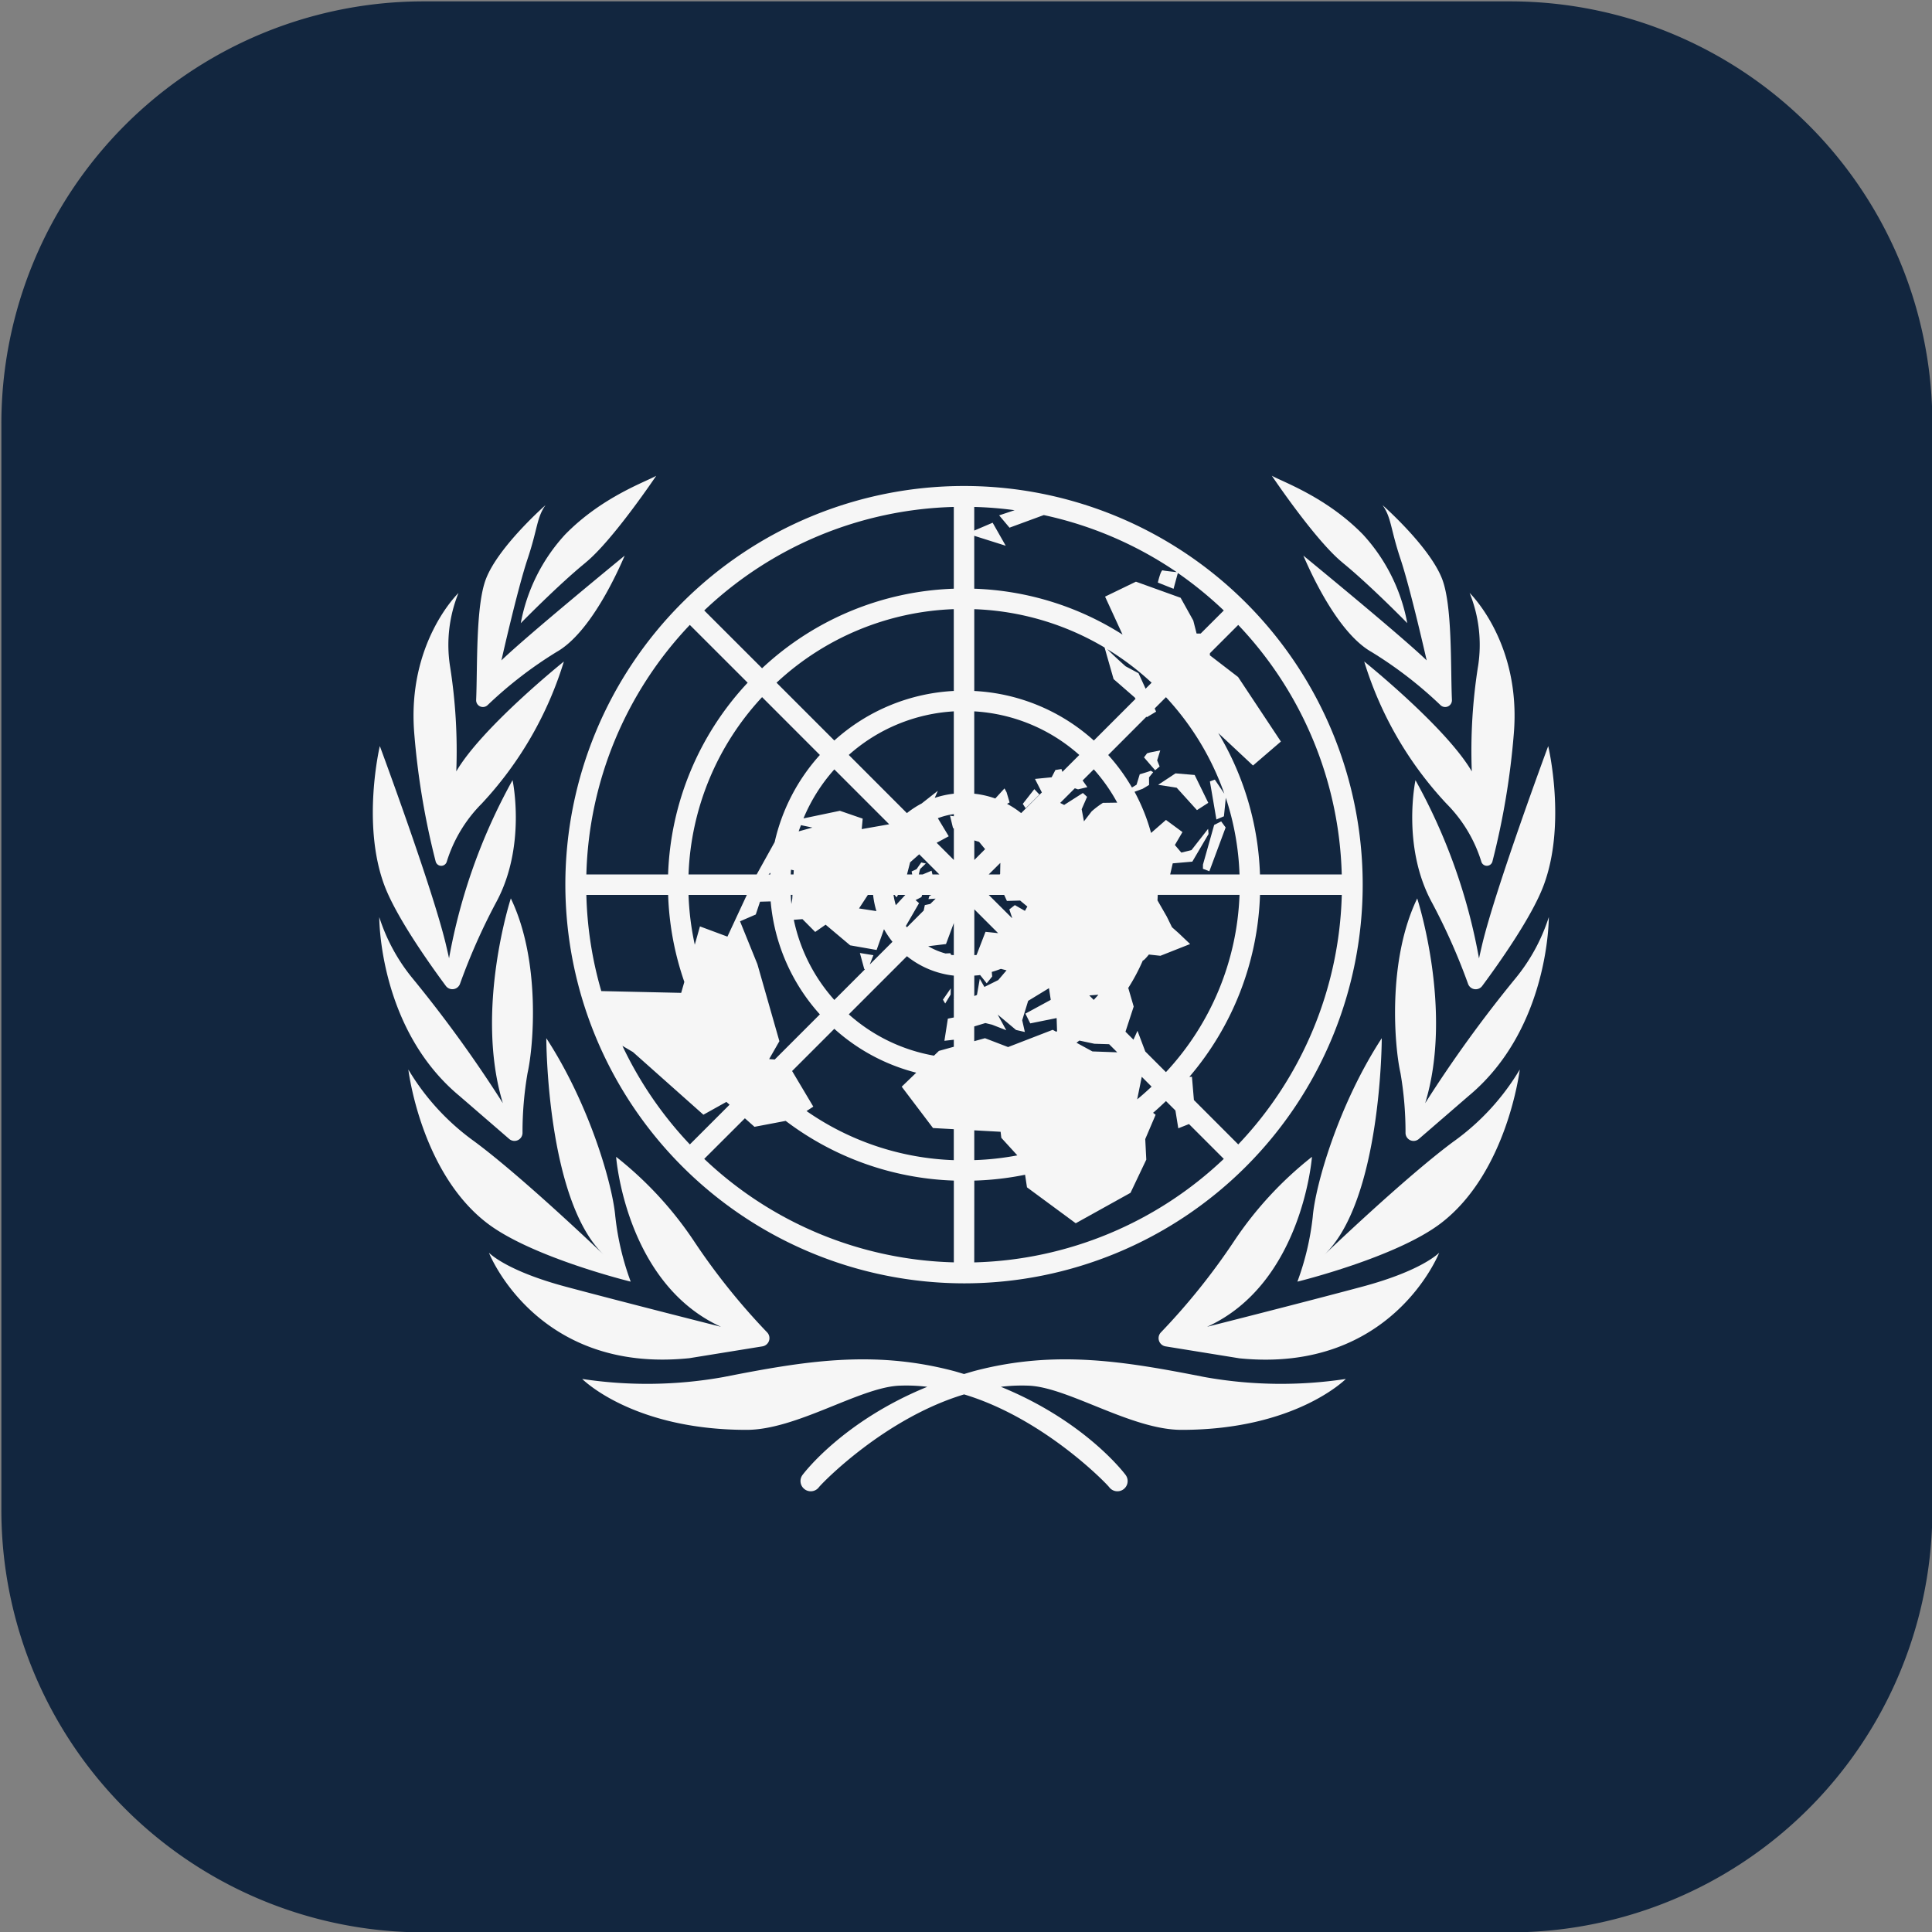 <svg xmlns="http://www.w3.org/2000/svg" xmlns:xlink="http://www.w3.org/1999/xlink" width="218" height="218" viewBox="0 0 218 218">
  <rect x="0" y="0" width="218" height="218" fill="#808080" stroke="none"/>
  <defs>
    <clipPath id="clip-path">
      <rect id="Rectángulo_55207" data-name="Rectángulo 55207" width="218" height="218" transform="translate(-0.154 -0.154)" fill="#636363"/>
    </clipPath>
  </defs>
  <g id="Grupo_599081" data-name="Grupo 599081" transform="translate(0.154 0.154)">
    <g id="Grupo_599080" data-name="Grupo 599080" clip-path="url(#clip-path)">
      <path id="Trazado_236231" data-name="Trazado 236231" d="M170.225,0H47.663A47.661,47.661,0,0,0,0,47.663V170.225a47.661,47.661,0,0,0,47.663,47.663H170.225a47.661,47.661,0,0,0,47.663-47.663V47.663A47.661,47.661,0,0,0,170.225,0" transform="translate(0 0)" fill="#12263f"/>
      <path id="Trazado_236232" data-name="Trazado 236232" d="M66.014,108.04A44.985,44.985,0,1,0,21.029,63.055,45.039,45.039,0,0,0,66.014,108.04m5.132-85.267,3.868-1.422a42.348,42.348,0,0,1,14.995,6.437c-.384-.039-1.4-.145-1.574-.2-.215-.073-.551,1.377-.551,1.377l1.773.705.484-1.782a43.228,43.228,0,0,1,5.184,4.228L92.717,34.72h-.46l-.375-1.471-1.428-2.566-5.042-1.816-3.483,1.686L83.9,34.838A33.213,33.213,0,0,0,67.167,29.66V23.69l3.553,1.123-1.477-2.6-2.076.887V20.433a41.875,41.875,0,0,1,4.557.369l-1.746.581ZM94.491,55.7l.85-.36.212-2.088A30.862,30.862,0,0,1,97.1,61.9H89.276l.287-1.25,2.212-.194,1.831-3.117-.051-.584-1.876,2.4-1.144.281-.729-.856.856-1.459L88.8,55.75,87.119,57.22a21.757,21.757,0,0,0-1.864-4.648l.911-.333.729-.436-.006-.856.469-.584-.272-.163c-.2.094-1.244.4-1.244.4l-.36,1.177-.521.315a21.788,21.788,0,0,0-2.678-3.668L86.6,44.1l.039.061,1.05-.629-.163-.357L88.8,41.9A31.191,31.191,0,0,1,95.386,52.79L94.312,51.2l-.554.206ZM88.8,84.211l-2.333-2.333-.881-2.333-.454,1-.9-.9.926-2.836-.6-2.061-.042.006A21.96,21.96,0,0,0,86.19,71.61H86.2c.142,0,.672-.672.672-.672l1.3.142,3.353-1.326-1.286-1.223-.76-.675-.587-1.2-1.05-1.831c.015-.2.021-.412.03-.62H97.1a31,31,0,0,1-8.3,20M44.025,82.734l1.156-2.018L42.7,72.028l-1.961-4.839,1.776-.769.481-1.444,1.2-.033A21.824,21.824,0,0,0,49.748,77.69l-5.093,5.093Zm2.778-21.3-.027.469h-.312c.009-.179.012-.357.027-.536ZM76.418,79.648l-.4-.215-5.033,1.946-2.606-1-1.214.336V79.051l1.256-.381.76.185,1.6.626-.968-1.767,2.073,1.737.993.227-.3-1.325.672-2.188L75.6,74.733l.2,1.319-2.863,1.555.551,1.1,2.975-.6.048,1.486-.1.061M64.558,70.98l-.091-.191-.539.03A8.042,8.042,0,0,1,61.971,70l2.009-.245.881-2.367v3.619c-.1-.012-.206-.012-.3-.03m-8.434-4.939-1.961-.3,1-1.531h.587a10.482,10.482,0,0,0,.375,1.834m11.046-7.98.539.163.681.823-1.22,1.223Zm3.638,14.659-.938,1.1-1.559.775-.524-.917L67.472,75.5l-.3.118v-2.3c.218-.024.442-.027.657-.067l.744.935.62-.772-.048-.514a10.739,10.739,0,0,0,1.026-.345Zm-.7-12.123-.024,1.247-.045.057H68.8Zm.741,4.294,1.492-.045.814.678-.272.487-1.138-.651-.623.487.312.935-.012.042L68.8,64.208h1.743Zm-.99,3.634-1.425-.151-1.008,2.612c-.085.015-.173.012-.254.024V65.839ZM62.452,61.9l-.1-.421-1,.421h-.442l.145-.608.648-.626-.514-.118-.533.76-.554.254.067.339H59.58l.351-1.365,1.026-.908L63.23,61.9ZM58.17,64.208l.236.278.16-.278h.826L58.318,65.37a8.191,8.191,0,0,1-.26-1.162Zm1.28,3.51,1.489-2.575-.39-.348.66-.339.082-.248h1.047l-.239.13-.1.345.814-.054-.605.6-.617.13-.127.614-1.891,1.891c-.039-.051-.085-.094-.121-.148m5.411-12.38-.43-.067.333,1.383.1.076v3.541l-1.94-1.94,1.362-.735-1.229-2.037a8,8,0,0,1,1.807-.463Zm-18.206,8.87-.024.439-.1.587c-.036-.339-.051-.684-.07-1.026Zm1.129,2.739,1.434,1.444,1.177-.82L53.167,69.9l2.984.524.832-2.345A10.528,10.528,0,0,0,57.94,69.5l-2.563,2.563.412-1.05-1.525-.248.487,1.792.073.061-3.444,3.444a19.553,19.553,0,0,1-4.573-9.045Zm11.787,4.182a10.256,10.256,0,0,0,5.29,2.191v2.666l-.024.064.024-.009v2l-.672.133-.39,2.5,1.062-.121v.793l-1.68.466-.56.539a19.528,19.528,0,0,1-9.611-4.66ZM79.03,80.646l1.692.36,1.664.051.917.914-2.8-.1-1.8-.981c.112-.079.218-.163.327-.245m1.622-4.588-.505-.505,1.029-.079c-.166.2-.351.39-.524.584M83.3,53.8l-1.613.024a9.74,9.74,0,0,0-1.277.965l-.862,1.12-.26-1.365.611-1.4-.472-.433-2.115,1.347-.448-.227,1.652-1.652.363.121,1.053-.248-.536-.754,1.259-1.256A19.65,19.65,0,0,1,83.3,53.8M77.111,50.33l-.1-.324-.684.109-.427.823-1.879.185c.136.275.723,1.419.775,1.522L72.46,54.981a10.178,10.178,0,0,0-1.592-1.047l.291-.154-.345-1.159-.233-.427-1.041,1.138a10.291,10.291,0,0,0-2.373-.542V43.5A19.493,19.493,0,0,1,79.021,48.42Zm-12.25,2.46a10.364,10.364,0,0,0-2.152.472l.348-.8-1.8,1.413,0,.006a10.633,10.633,0,0,0-1.689,1.1L53.01,48.417A19.507,19.507,0,0,1,64.861,43.5Zm-7.29,3.45-3.1.545.109-1.18-2.572-.887-4.11.859a19.554,19.554,0,0,1,3.483-5.529Zm-9.956.1,1.289.272-1.546.427c.076-.236.172-.466.257-.7M44.158,61.9h-.2l.209-.194c-.006.064-.006.127-.009.194m2.457,22.182,4.763-4.763a21.858,21.858,0,0,0,9.245,4.951l-1.64,1.58,3.532,4.666,2.345.13V94.14A30.93,30.93,0,0,1,48.244,88.6l.763-.5ZM67.17,90.775l2.972.163.079.681L72.03,93.6a31.346,31.346,0,0,1-4.86.536Zm18.9-6.04,1.108,1.108c-.53.493-1.062.981-1.625,1.434Zm1.108-44.467-.675.675-.8-1.749-1.456-.778s-1.359-1.2-2.064-1.934a31.125,31.125,0,0,1,5,3.786m-5.311-3.976,1.02,3.568,2.382,2.073.094.151-4.706,4.706A21.791,21.791,0,0,0,67.17,41.2V31.969a30.875,30.875,0,0,1,14.692,4.321m-17,4.906a21.791,21.791,0,0,0-13.482,5.592l-6.522-6.522a30.967,30.967,0,0,1,20-8.3ZM49.748,48.42a21.848,21.848,0,0,0-5.1,9.829L42.618,61.9h-7.69a30.99,30.99,0,0,1,8.3-20.006Zm-8.24,15.788-2.191,4.709-3.1-1.153-.584,2.064a31.5,31.5,0,0,1-.705-5.62ZM39.2,87.567l.36.315-4.482,4.482a42.763,42.763,0,0,1-7.611-11.124l1.189.7,7.95,7.072Zm2.088,1.849,1.083.962,3.52-.669a33.247,33.247,0,0,0,18.974,6.736v9.227A42.466,42.466,0,0,1,36.7,93.995Zm25.886,7.03a33.372,33.372,0,0,0,5.729-.66l.215,1.419,5.5,4.055L84.8,97.826,86.58,94.08l-.118-2.318,1.171-2.742-.287-.224c.505-.418.977-.875,1.456-1.322l1.065,1.062.324,2.009,1.207-.478,3.928,3.928a42.482,42.482,0,0,1-28.159,11.681Zm24.779-9.091-.221-2.624-.294.012a33.275,33.275,0,0,0,7.974-20.536h9.227A42.466,42.466,0,0,1,96.957,92.364ZM99.408,61.9A33.164,33.164,0,0,0,94.7,45.942l3.922,3.668,3.147-2.705-4.83-7.281-3.187-2.451.009-.233,3.193-3.193A42.466,42.466,0,0,1,108.635,61.9ZM64.861,29.66a33.285,33.285,0,0,0-21.634,8.976L36.7,32.115A42.469,42.469,0,0,1,64.861,20.433ZM41.6,40.267A33.282,33.282,0,0,0,32.622,61.9H23.4A42.451,42.451,0,0,1,35.074,33.746Zm-8.973,23.94a33.212,33.212,0,0,0,1.828,9.82L34.1,75.263l-9.015-.2A42.427,42.427,0,0,1,23.4,64.208Z" transform="translate(42.609 36.614)" fill="#f6f6f6"/>
      <path id="Trazado_236233" data-name="Trazado 236233" d="M40.712,65.816l8.328-1.347a.941.941,0,0,0,.539-1.571A74.177,74.177,0,0,1,41.29,52.552a41.158,41.158,0,0,0-8.758-9.469S33.6,57.358,44.365,62.26c0,0-10.67-2.693-17.495-4.518S18.179,53.9,18.179,53.9s5.326,13.642,22.533,11.911" transform="translate(36.835 87.296)" fill="#f6f6f6"/>
      <path id="Trazado_236234" data-name="Trazado 236234" d="M38.533,58.826c-.287-3.556-2.887-12.65-7.789-20.167,0,0,.006,18.269,6.494,24.455,0,0-9.182-8.806-14.662-12.843a26.959,26.959,0,0,1-7.4-8.074s1.38,11.542,8.846,17.3c5.045,3.895,16.245,6.633,16.245,6.633a30.6,30.6,0,0,1-1.731-7.305" transform="translate(30.746 78.332)" fill="#f6f6f6"/>
      <path id="Trazado_236235" data-name="Trazado 236235" d="M23.136,55.733l5.611,4.851a.909.909,0,0,0,1.507-.666,39.051,39.051,0,0,1,.572-6.782c.672-2.978,1.5-12.656-1.891-19.689,0,0-4.1,12.6-.9,23.1A144.517,144.517,0,0,0,17.85,42.469a20.872,20.872,0,0,1-3.759-6.912S14,48.14,23.136,55.733" transform="translate(28.551 67.773)" fill="#f6f6f6"/>
      <path id="Trazado_236236" data-name="Trazado 236236" d="M22.083,54.825a.916.916,0,0,0,1.6-.227,69.113,69.113,0,0,1,4.067-9.176c3.462-6.346,1.864-13.812,1.864-13.812a65,65,0,0,0-7.166,20.1c-.1-.469-.218-.974-.354-1.552-1.525-6.407-7.457-22.394-7.457-22.394s-2.085,8.779.521,15.733c1.341,3.568,5.084,8.843,6.921,11.324" transform="translate(28.067 56.264)" fill="#f6f6f6"/>
      <path id="Trazado_236237" data-name="Trazado 236237" d="M17.867,52.358a.648.648,0,0,0,1.25.021,15.982,15.982,0,0,1,3.934-6.54,41.054,41.054,0,0,0,9.281-16.045S23.1,37.2,20.192,42.192a60.989,60.989,0,0,0-.7-11.83,15.626,15.626,0,0,1,.947-8.3s-5.85,5.614-4.984,15.9a86.236,86.236,0,0,0,2.412,14.4" transform="translate(31.139 44.696)" fill="#f6f6f6"/>
      <path id="Trazado_236238" data-name="Trazado 236238" d="M18.981,41.363a46.272,46.272,0,0,1,7.774-6c3.925-2.2,7.027-9.306,7.711-10.885,0,0-10.937,8.952-13.912,11.823,0,0,1.8-8,2.957-11.463s1.008-4.612,2.018-6.055c0,0-5.266,4.615-6.706,8.292-1.186,3.02-.959,9.89-1.12,13.682a.763.763,0,0,0,1.277.605" transform="translate(35.87 38.061)" fill="#f6f6f6"/>
      <path id="Trazado_236239" data-name="Trazado 236239" d="M26.672,27.493c3.075-2.5,7.977-9.8,7.977-9.8-1.214.693-6.152,2.4-10.283,6.633a20.211,20.211,0,0,0-5,10s4.231-4.324,7.305-6.824" transform="translate(39.242 35.84)" fill="#f6f6f6"/>
      <path id="Trazado_236240" data-name="Trazado 236240" d="M91.876,52.631c-9.036-1.779-16.774-3.075-25.844-.717-.445.118-.862.251-1.292.375-.433-.124-.847-.26-1.3-.375-9.07-2.357-16.808-1.062-25.844.717a48.823,48.823,0,0,1-15.942.215S27.318,58.59,40.2,58.59c5.62,0,12.68-4.73,17.138-4.981a19.393,19.393,0,0,1,3.253.124c-9.566,3.9-13.984,9.823-14.072,9.938a1.15,1.15,0,0,0,.224,1.613,1.131,1.131,0,0,0,.7.236,1.148,1.148,0,0,0,.917-.454c.354-.466,7.42-7.777,16.387-10.477C73.7,57.288,80.773,64.6,81.124,65.066a1.158,1.158,0,0,0,.92.454,1.137,1.137,0,0,0,.7-.236,1.152,1.152,0,0,0,.221-1.613c-.088-.115-4.5-6.034-14.072-9.938a19.418,19.418,0,0,1,3.253-.124C76.6,53.86,83.663,58.59,89.28,58.59c12.883,0,18.539-5.744,18.539-5.744a48.823,48.823,0,0,1-15.942-.215" transform="translate(43.886 102.596)" fill="#f6f6f6"/>
      <path id="Trazado_236241" data-name="Trazado 236241" d="M48.619,62.26c10.767-4.9,11.833-19.177,11.833-19.177a41.158,41.158,0,0,0-8.758,9.469A74.356,74.356,0,0,1,43.4,62.9a.94.94,0,0,0,.539,1.571l8.328,1.347C69.478,67.547,74.808,53.9,74.808,53.9s-1.87,2.009-8.694,3.837S48.619,62.26,48.619,62.26" transform="translate(87.431 87.296)" fill="#f6f6f6"/>
      <path id="Trazado_236242" data-name="Trazado 236242" d="M66.012,50.271C60.532,54.308,51.35,63.114,51.35,63.114c6.488-6.186,6.494-24.455,6.494-24.455-4.9,7.517-7.5,16.611-7.789,20.167a30.6,30.6,0,0,1-1.731,7.305s11.2-2.739,16.245-6.633c7.466-5.756,8.846-17.3,8.846-17.3a26.959,26.959,0,0,1-7.4,8.074" transform="translate(97.915 78.332)" fill="#f6f6f6"/>
      <path id="Trazado_236243" data-name="Trazado 236243" d="M55.362,56.55c3.208-10.5-.9-23.1-.9-23.1-3.4,7.033-2.566,16.711-1.891,19.689a39.049,39.049,0,0,1,.572,6.782.909.909,0,0,0,1.507.666l5.611-4.851C69.4,48.14,69.31,35.554,69.31,35.554a20.873,20.873,0,0,1-3.759,6.912A144.778,144.778,0,0,0,55.362,56.55" transform="translate(105.297 67.773)" fill="#f6f6f6"/>
      <path id="Trazado_236244" data-name="Trazado 236244" d="M60.139,51.718a64.877,64.877,0,0,0-7.166-20.1s-1.595,7.466,1.861,13.809A69.473,69.473,0,0,1,58.907,54.6a.913.913,0,0,0,1.6.227c1.843-2.482,5.586-7.759,6.921-11.327,2.612-6.954.521-15.733.521-15.733s-5.928,15.988-7.454,22.4c-.136.575-.248,1.08-.354,1.552" transform="translate(106.591 56.264)" fill="#f6f6f6"/>
      <path id="Trazado_236245" data-name="Trazado 236245" d="M63.653,30.363a60.989,60.989,0,0,0-.7,11.83c-2.911-4.993-12.138-12.4-12.138-12.4A41.017,41.017,0,0,0,60.1,45.839a15.917,15.917,0,0,1,3.931,6.54.649.649,0,0,0,1.25-.021,85.906,85.906,0,0,0,2.412-14.4c.866-10.283-4.984-15.9-4.984-15.9a15.619,15.619,0,0,1,.947,8.3" transform="translate(102.965 44.696)" fill="#f6f6f6"/>
      <path id="Trazado_236246" data-name="Trazado 236246" d="M62.461,36.3c-2.978-2.872-13.915-11.823-13.915-11.823.687,1.58,3.789,8.685,7.714,10.885a46.114,46.114,0,0,1,7.774,6,.763.763,0,0,0,1.277-.605c-.163-3.792.064-10.661-1.12-13.682-1.444-3.677-6.706-8.292-6.706-8.292,1.011,1.44.866,2.6,2.018,6.055S62.461,36.3,62.461,36.3" transform="translate(98.365 38.061)" fill="#f6f6f6"/>
      <path id="Trazado_236247" data-name="Trazado 236247" d="M55.348,27.493c3.075,2.5,7.305,6.824,7.305,6.824a20.211,20.211,0,0,0-5-10c-4.131-4.231-9.07-5.94-10.283-6.633,0,0,4.9,7.305,7.977,9.8" transform="translate(95.984 35.84)" fill="#f6f6f6"/>
      <path id="Trazado_236248" data-name="Trazado 236248" d="M45.093,28.785l-1.961,1.292,2.091.327,2.288,2.527,1.277-.823-1.534-3.141Z" transform="translate(87.394 58.325)" fill="#f6f6f6"/>
      <path id="Trazado_236249" data-name="Trazado 236249" d="M44.8,35.923l.726.278,1.837-4.939-.505-.687-.79.4-1.262,4.47Z" transform="translate(90.78 61.954)" fill="#f6f6f6"/>
      <path id="Trazado_236250" data-name="Trazado 236250" d="M39.96,29.985l-.578-.611-1.3,1.658.321.5Z" transform="translate(77.172 59.518)" fill="#f6f6f6"/>
      <path id="Trazado_236251" data-name="Trazado 236251" d="M44.088,29.057l.351-1.129-1.162.236-.327.094-.345.46,1.256,1.456.508-.433Z" transform="translate(86.327 56.589)" fill="#f6f6f6"/>
      <path id="Trazado_236252" data-name="Trazado 236252" d="M35.974,37.5l.018-.7-.884,1.28.254.433Z" transform="translate(71.137 74.566)" fill="#f6f6f6"/>
    </g>
  </g>
</svg>
